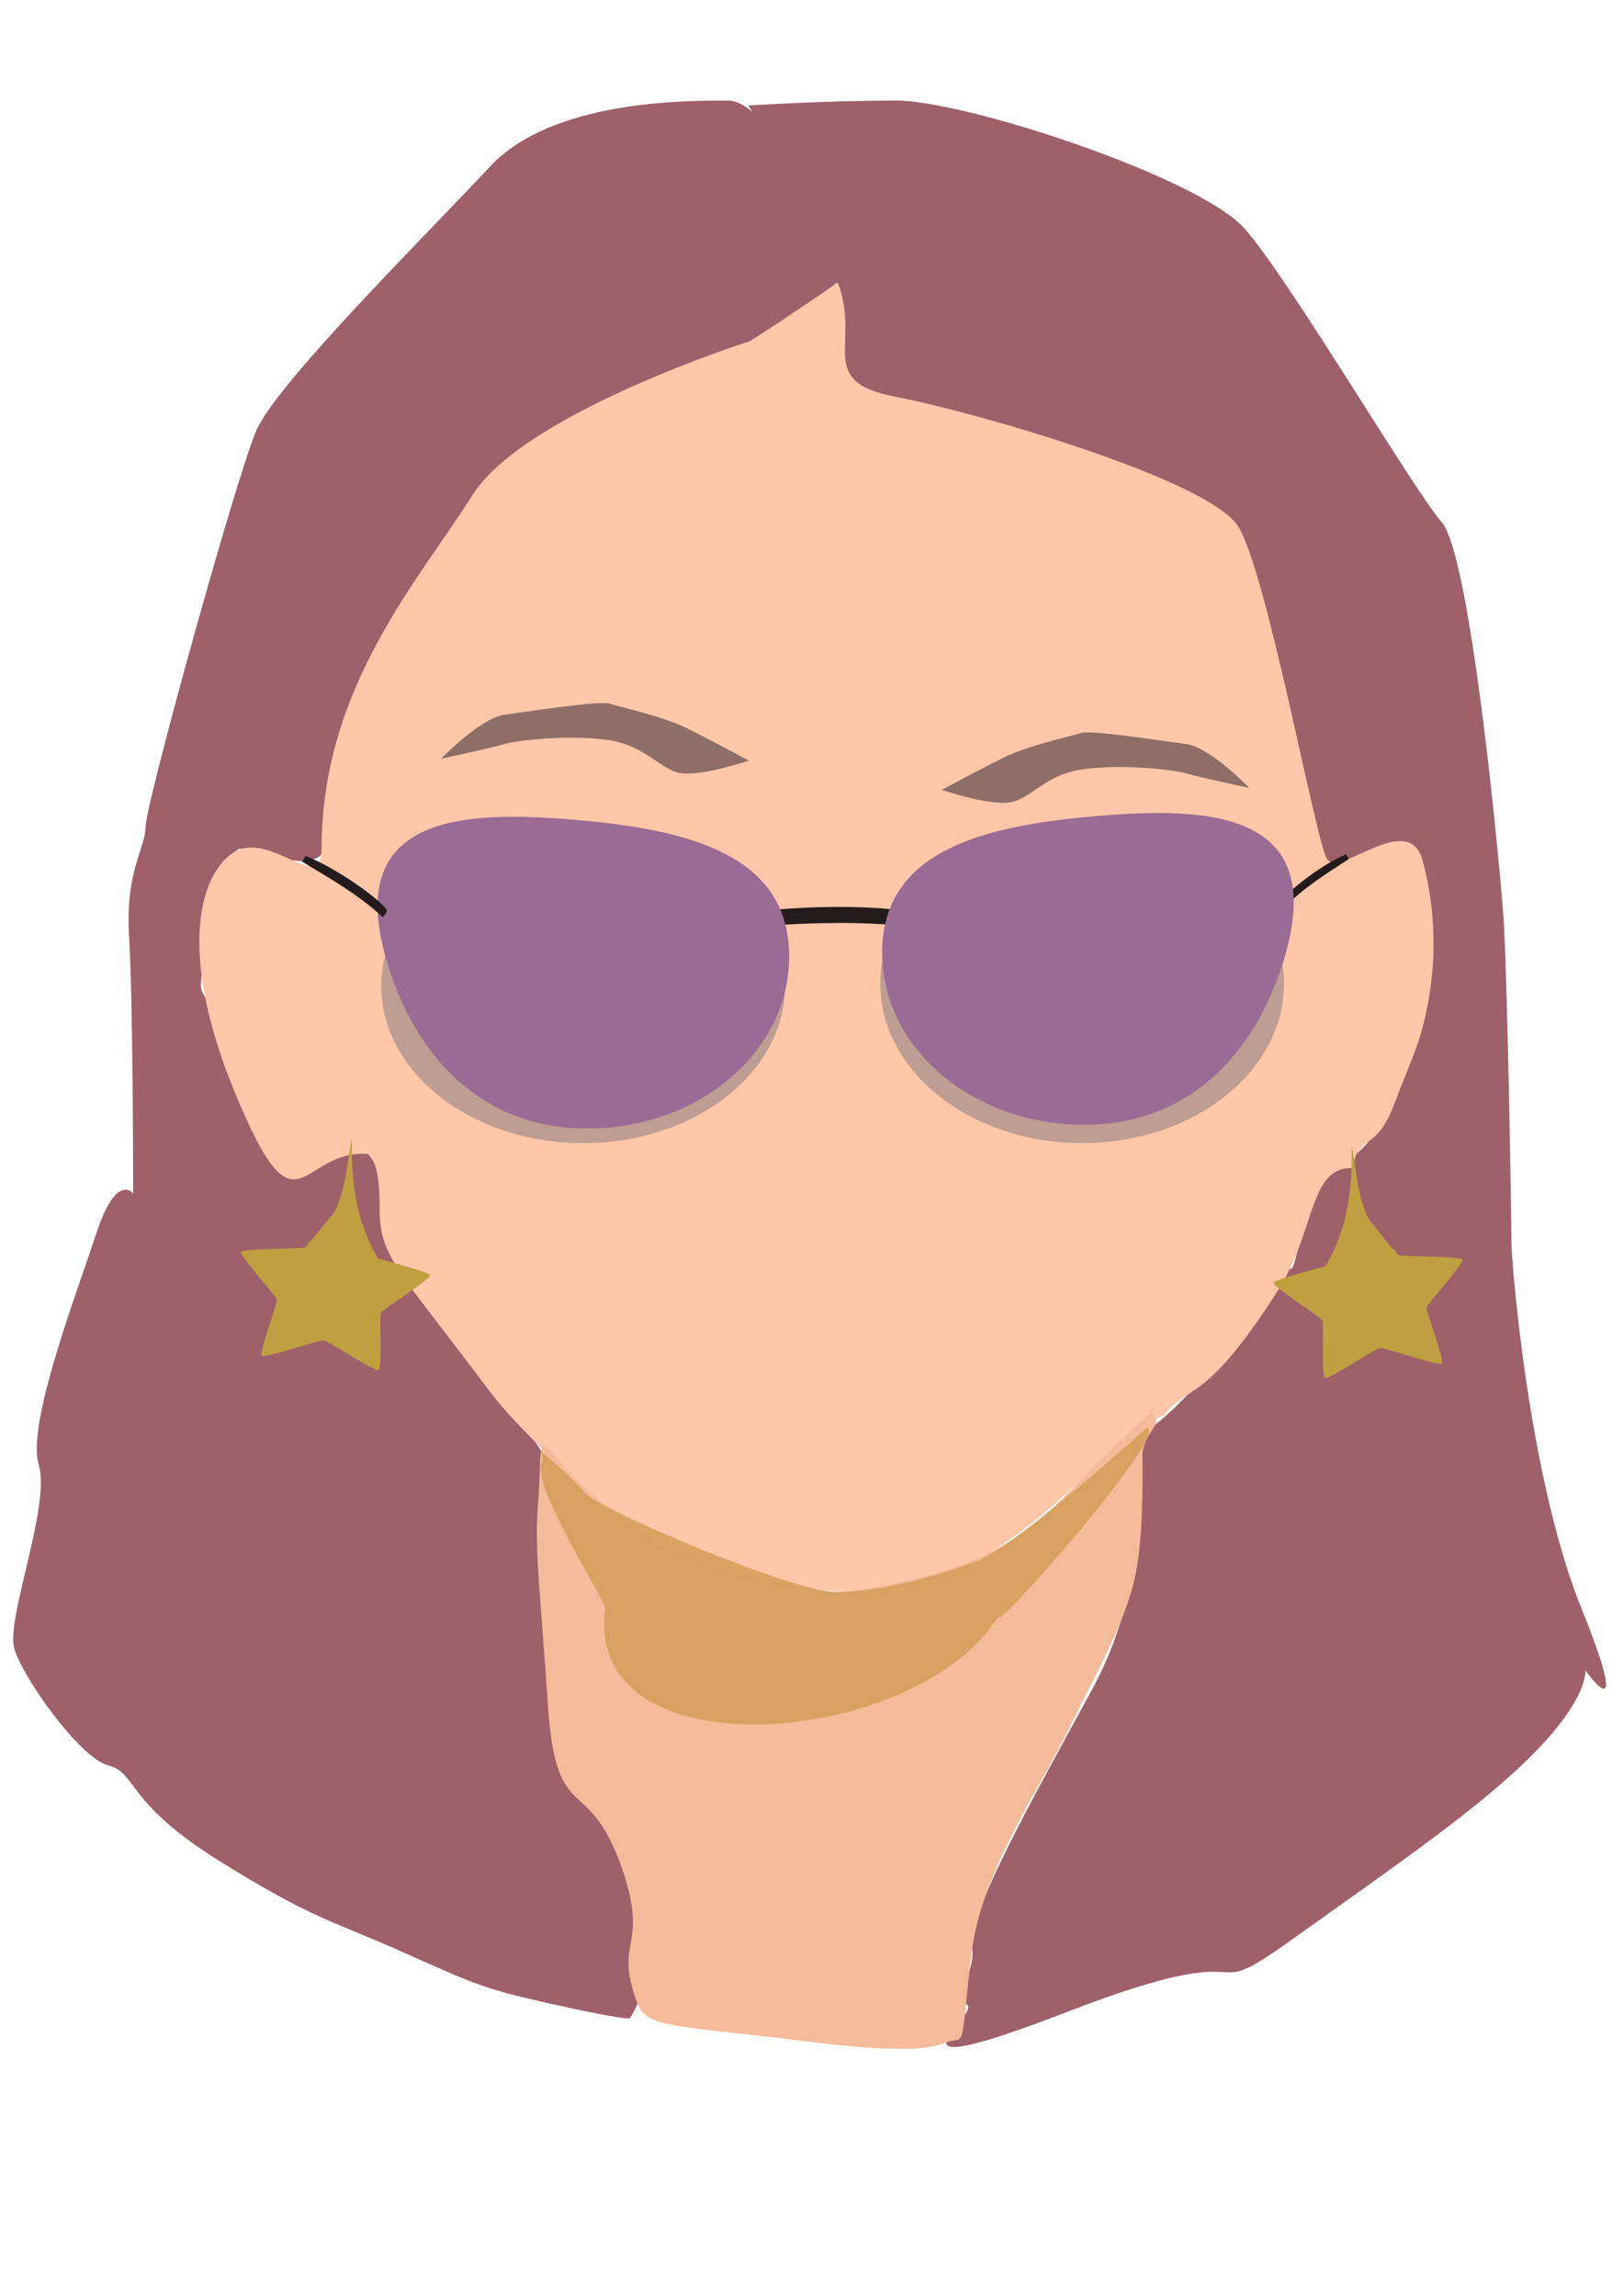 <?xml version="1.0" encoding="UTF-8" standalone="no"?>
<svg
   xmlns:dc="http://purl.org/dc/elements/1.1/"
   xmlns:cc="http://creativecommons.org/ns#"
   xmlns:rdf="http://www.w3.org/1999/02/22-rdf-syntax-ns#"
   xmlns:svg="http://www.w3.org/2000/svg"
   xmlns="http://www.w3.org/2000/svg"
   xmlns:sodipodi="http://sodipodi.sourceforge.net/DTD/sodipodi-0.dtd"
   xmlns:inkscape="http://www.inkscape.org/namespaces/inkscape"
   width="793.701"
   height="1122.52"
   viewBox="0 0 210 297"
   version="1.1"
   id="svg8"
   inkscape:version="1.0.1 (3bc2e813f5, 2020-09-07)"
   sodipodi:docname="purplelo.svg">
  <defs
     id="defs2">
    <filter
       inkscape:collect="always"
       style="color-interpolation-filters:sRGB"
       id="filter1377"
       x="-9.0656653e-07"
       width="1"
       y="-1.7742965e-06"
       height="1">
      <feGaussianBlur
         inkscape:collect="always"
         stdDeviation="1.99391e-06"
         id="feGaussianBlur1379" />
    </filter>
    <filter
       inkscape:collect="always"
       style="color-interpolation-filters:sRGB"
       id="filter1440"
       x="-3.0093862e-06"
       width="1"
       y="-1.1852135e-05"
       height="1">
      <feGaussianBlur
         inkscape:collect="always"
         stdDeviation="3.1418744e-06"
         id="feGaussianBlur1442" />
    </filter>
  </defs>
  <sodipodi:namedview
     id="base"
     pagecolor="#ffffff"
     bordercolor="#666666"
     borderopacity="1.0"
     inkscape:pageopacity="0.0"
     inkscape:pageshadow="2"
     inkscape:zoom="0.35"
     inkscape:cx="112.29643"
     inkscape:cy="435.88254"
     inkscape:document-units="px"
     inkscape:current-layer="layer5"
     inkscape:document-rotation="0"
     showgrid="false"
     units="px"
     inkscape:snap-global="false"
     showguides="false"
     inkscape:window-width="1366"
     inkscape:window-height="705"
     inkscape:window-x="-8"
     inkscape:window-y="-8"
     inkscape:window-maximized="1" />
  <g
     inkscape:groupmode="layer"
     id="layer2"
     inkscape:label="Warstwa 2" />
  <g
     inkscape:groupmode="layer"
     id="layer3"
     inkscape:label="face" />
  <g
     inkscape:groupmode="layer"
     id="layer7"
     inkscape:label="eyebrows" />
  <g
     inkscape:groupmode="layer"
     id="layer4"
     inkscape:label="neck" />
  <g
     inkscape:groupmode="layer"
     id="layer8"
     inkscape:label="earings" />
  <g
     inkscape:groupmode="layer"
     id="layer6"
     inkscape:label="glasses etc " />
  <g
     inkscape:groupmode="layer"
     id="layer5"
     inkscape:label="neck shadow">
    <g
       id="g1551"
       inkscape:export-filename="C:\dev\Gabriela-Mozer.github.io\src\assets\img\purplelo.png"
       inkscape:export-xdpi="97"
       inkscape:export-ydpi="97"
       transform="matrix(15.887,0,0,14.202,-1587.215,-1471.16)">
      <path
         style="fill:#9e606b;fill-opacity:1;stroke:none;stroke-width:0.265px;stroke-linecap:butt;stroke-linejoin:miter;stroke-opacity:1"
         d="m 106.684,107.156 c 0,0 2.646,0.85 3.071,1.512 0.425,0.661 0.584,1.989 0.914,2.698 0.331,0.709 0.456,-0.43 0.786,0.232 0.331,0.661 -0.105,1.792 -0.105,1.792 0,0 -0.177,0.517 -0.399,0.709 -0.25,0.216 -0.064,-0.309 -0.201,-0.129 -0.172,0.226 -0.288,1.266 -0.335,1.172 -0.047,-0.095 0.402,-0.661 0.283,-0.756 -0.118,-0.095 -0.059,-2e-5 -0.059,-2e-5 0,0 0.209,-0.328 -0.359,0.808 -0.568,1.136 -1.086,1.47 -1.086,1.47 0,0 0.135,1.231 -0.393,2.314 -0.537,1.102 -1.011,2.046 -0.977,2.347 0.033,0.301 -0.217,0.451 -0.05,0.518 0.167,0.067 -0.869,0.802 0.835,0.067 1.704,-0.735 1.002,0 1.837,-0.668 0.835,-0.668 1.537,-1.203 1.971,-1.704 0.434,-0.501 0.401,-0.735 0.401,-0.735 0,0 0.401,0.635 -0.033,-0.568 -0.434,-1.203 -0.568,-3.174 -0.568,-3.307 0,-0.134 -0.033,-2.506 -0.067,-3.007 -0.033,-0.501 -0.267,-3.274 -0.501,-3.575 -0.234,-0.301 -1.236,-2.205 -1.604,-2.673 -0.367,-0.468 -2.272,-1.169 -2.84,-1.169 -0.568,0 -1.205,0.045 -1.205,0.045 l 0.771,1.325 c 0,0 -0.568,-1.37 -0.935,-1.37 -0.367,0 -1.437,0 -1.938,0.601 -0.501,0.601 -1.737,1.971 -1.904,2.405 -0.167,0.434 -0.902,3.408 -0.902,3.608 0,0.2 -0.167,0.401 -0.134,1.002 0.033,0.601 0.033,2.339 0.033,2.339 0,0 -0.134,-0.2 -0.301,0.367 -0.167,0.568 -0.568,1.737 -0.468,2.105 0.1,0.367 -0.267,1.403 -0.2,1.67 0.067,0.267 0.535,1.002 0.768,1.069 0.234,0.067 0.134,0.334 0.902,0.869 0.768,0.535 0.902,0.535 1.503,0.835 0.601,0.301 0.668,0.334 1.203,0.468 0.535,0.134 0.635,0.134 0.635,0.134 0,0 0.278,-0.377 0.044,-1.279 -0.234,-0.902 -0.613,-0.737 -0.645,-1.327 -0.051,-0.935 -0.047,-1.327 -0.013,-1.794 0.033,-0.468 0.007,-0.599 -0.161,-0.865 -0.43,-0.681 -0.692,-0.887 -0.785,-1.094 -0.082,-0.182 -0.356,-0.774 -0.369,-1.315 -0.005,-0.202 -0.195,-0.291 -0.283,-0.414 -0.088,-0.121 0.023,1.531 -0.126,1.607 -0.186,0.095 0.318,-1.095 0.045,-1.57 -0.289,-0.502 -1.212,-1.096 -1.198,-1.37 0.014,-0.269 0.195,-1.134 0.195,-1.134 0,0 0.03,-0.019 0.106,-0.094 0.042,-0.042 0.304,0.101 0.514,0.104 0.404,0.006 0.104,-0.564 0.271,-0.881 0.167,-0.317 0.251,-0.952 0.568,-1.453 0.317,-0.501 0.852,-1.169 1.37,-1.453 0.518,-0.284 2.176,-1.428 2.197,-1.53 0.217,-1.061 -0.132,0.42 -0.154,0.568 -0.021,0.118 -0.039,0.238 0.071,0.476 z"
         id="path1327"
         sodipodi:nodetypes="cssscsscscscsssssscssssssccssssscssssssscsssssssssscssssssccc" />
      <path
         style="opacity:1;fill:#ffc7a9;fill-opacity:1;stroke:none;stroke-width:0.265px;stroke-linecap:butt;stroke-linejoin:miter;stroke-opacity:1"
         d="m 106.731,106.164 c 0.189,0.567 -0.189,0.898 0.472,1.039 0.661,0.142 2.551,0.756 2.788,1.181 0.236,0.425 0.626,2.837 0.721,3.025 0.095,0.189 0.664,-0.453 0.78,0.015 0.178,0.723 0.058,1.426 -0.084,1.804 -0.142,0.378 -0.18,0.603 -0.321,0.728 -0.176,0.149 -0.118,0.14 -0.173,0.272 -0.346,-0.004 -0.294,0.573 -0.592,1.101 -0.603,1.067 -0.744,0.866 -0.933,1.149 -0.895,0.438 -1.604,2.769 -4.628,0.875 -0.248,-0.402 -0.634,-0.742 -0.87,-1.096 -0.713,-1.069 -0.892,-1.212 -0.892,-1.637 0,-0.425 -0.053,-0.455 -0.095,-0.52 -0.567,-0.047 -0.571,0.835 -1.087,-0.567 -0.549,-1.494 -0.192,-2.176 0.095,-2.221 0.283,-0.047 0.614,0.396 0.614,0 0,-1.465 0.803,-2.457 1.228,-3.213 0.425,-0.756 2.276,-1.409 2.276,-1.409 z"
         id="path1330"
         sodipodi:nodetypes="csssssccsccsscscsscc" />
      <path
         style="opacity:0.873;fill:#6c5353;stroke:none;stroke-width:0.265;stroke-linecap:butt;stroke-linejoin:miter;stroke-miterlimit:4;stroke-dasharray:none;stroke-opacity:1;filter:url(#filter1440)"
         d="m 107.576,110.783 c 0,0 0.334,-0.2 0.518,-0.301 0.184,-0.1 0.523,-0.185 0.618,-0.217 0.086,-0.029 0.644,0.07 0.852,0.1 0.199,0.029 0.518,0.401 0.518,0.401 0,0 -0.418,-0.1 -0.518,-0.134 -0.1,-0.033 -0.524,-0.087 -0.841,-0.036 -0.317,0.05 -0.428,0.287 -0.612,0.304 -0.184,0.017 -0.535,-0.117 -0.535,-0.117 z"
         id="path1434"
         sodipodi:nodetypes="cssscsssc" />
      <path
         style="opacity:0.873;fill:#6c5353;stroke:none;stroke-width:0.265;stroke-linecap:butt;stroke-linejoin:miter;stroke-miterlimit:4;stroke-dasharray:none;stroke-opacity:1;filter:url(#filter1440)"
         d="m 103.634,110.516 c 0,0 0.334,-0.2 0.518,-0.301 0.184,-0.1 0.523,-0.185 0.618,-0.217 0.086,-0.029 0.644,0.07 0.852,0.1 0.199,0.029 0.518,0.401 0.518,0.401 0,0 -0.418,-0.1 -0.518,-0.134 -0.1,-0.033 -0.524,-0.087 -0.841,-0.036 -0.317,0.05 -0.428,0.287 -0.612,0.304 -0.184,0.017 -0.535,-0.117 -0.535,-0.117 z"
         id="path1444"
         sodipodi:nodetypes="cssscsssc"
         transform="matrix(-1,0,0,1,209.64,0)" />
      <path
         style="fill:#f4bb9a;fill-opacity:1;stroke:none;stroke-width:0.079;stroke-linecap:butt;stroke-linejoin:miter;stroke-miterlimit:4;stroke-dasharray:none;stroke-opacity:1"
         d="m 109.264,116.433 c 0.159,0.125 -0.053,0.188 -0.053,0.422 0,0.234 0.011,0.788 -0.073,1.16 -0.088,0.391 -0.292,0.785 -0.526,1.321 -0.233,0.535 -0.715,1.306 -0.793,2.046 -0.081,0.76 -0.052,0.782 -0.142,0.793 -0.133,0.016 -0.125,0.159 -1.203,0.008 -1.091,-0.152 -1.3,-0.118 -1.378,-0.351 -0.196,-0.587 0.103,-0.488 -0.125,-1.228 -0.269,-0.872 -0.535,-0.367 -0.601,-1.47 -0.067,-1.102 -0.112,-1.44 -0.081,-1.859 0.032,-0.433 -0.02,-0.647 0.147,-0.413 0.167,0.234 0.714,0.811 1.049,0.874 0.21,0.04 0.028,0.115 0.753,0.26 0.414,0.083 0.389,0.167 1.114,-0.025 0.913,-0.242 1.145,-0.689 1.613,-1.19 0.468,-0.501 0.417,-0.396 0.417,-0.396 z"
         id="path1349"
         sodipodi:nodetypes="cssssssssssssssscc" />
      <g
         id="g1466"
         transform="translate(0.142,0.024)"
         style="opacity:0.997">
        <path
           sodipodi:type="star"
           style="opacity:0.997;fill:#c09f41;fill-opacity:1;stroke:none;stroke-width:0.058;stroke-linecap:round;stroke-linejoin:round;stroke-miterlimit:4;stroke-dasharray:none;stroke-opacity:1;stop-color:#000000"
           id="path1460"
           sodipodi:sides="5"
           sodipodi:cx="102.41208"
           sodipodi:cy="115.32489"
           sodipodi:r1="0.81698555"
           sodipodi:r2="0.45148331"
           sodipodi:arg1="1.079887"
           sodipodi:arg2="1.7082055"
           inkscape:flatsided="false"
           inkscape:rounded="0.07"
           inkscape:randomized="-0.001"
           d="m 102.798,116.045 c -0.032,0.017 -0.412,-0.267 -0.448,-0.272 -0.036,-0.005 -0.478,0.167 -0.504,0.141 -0.026,-0.025 0.13,-0.474 0.123,-0.511 -0.006,-0.036 -0.307,-0.402 -0.291,-0.435 0.016,-0.033 0.489,-0.025 0.521,-0.042 0.032,-0.017 0.289,-0.416 0.325,-0.411 0.036,0.005 0.175,0.46 0.202,0.485 0.026,0.025 0.485,0.144 0.491,0.18 0.007,0.036 -0.383,0.308 -0.399,0.341 -0.016,0.033 0.012,0.507 -0.02,0.524 z"
           inkscape:transform-center-x="8.6838446e-06"
           inkscape:transform-center-y="-5.7439781e-06"
           transform="translate(0.05)" />
        <path
           style="fill:#c09f41;fill-opacity:1;stroke:none;stroke-width:0.285;stroke-linecap:butt;stroke-linejoin:miter;stroke-miterlimit:4;stroke-dasharray:none;stroke-opacity:1"
           d="m 102.264,114.894 c 0.329,-0.27 0.304,-0.631 0.367,-0.97 -0.007,0.401 0.025,0.802 0.267,1.203 z"
           id="path1462"
           sodipodi:nodetypes="cccc" />
      </g>
      <g
         id="g1478"
         transform="matrix(-1,0,0,1,213.545,0.094)">
        <path
           sodipodi:type="star"
           style="opacity:0.997;fill:#c09f41;fill-opacity:1;stroke:none;stroke-width:0.058;stroke-linecap:round;stroke-linejoin:round;stroke-miterlimit:4;stroke-dasharray:none;stroke-opacity:1;stop-color:#000000"
           id="path1474"
           sodipodi:sides="5"
           sodipodi:cx="102.41208"
           sodipodi:cy="115.32489"
           sodipodi:r1="0.81698555"
           sodipodi:r2="0.45148331"
           sodipodi:arg1="1.079887"
           sodipodi:arg2="1.7082055"
           inkscape:flatsided="false"
           inkscape:rounded="0.07"
           inkscape:randomized="-0.001"
           d="m 102.798,116.045 c -0.032,0.017 -0.412,-0.267 -0.448,-0.272 -0.036,-0.005 -0.478,0.167 -0.504,0.141 -0.026,-0.025 0.13,-0.474 0.123,-0.511 -0.006,-0.036 -0.307,-0.402 -0.291,-0.435 0.016,-0.033 0.489,-0.025 0.521,-0.042 0.032,-0.017 0.289,-0.416 0.325,-0.411 0.036,0.005 0.175,0.46 0.202,0.485 0.026,0.025 0.485,0.144 0.491,0.18 0.007,0.036 -0.383,0.308 -0.399,0.341 -0.016,0.033 0.012,0.507 -0.02,0.524 z"
           inkscape:transform-center-x="8.6838446e-06"
           inkscape:transform-center-y="-5.7439781e-06"
           transform="translate(0.05)" />
        <path
           style="fill:#c09f41;fill-opacity:1;stroke:none;stroke-width:0.285;stroke-linecap:butt;stroke-linejoin:miter;stroke-miterlimit:4;stroke-dasharray:none;stroke-opacity:1"
           d="m 102.264,114.894 c 0.329,-0.27 0.304,-0.631 0.367,-0.97 -0.007,0.401 0.025,0.802 0.267,1.203 z"
           id="path1476"
           sodipodi:nodetypes="cccc" />
      </g>
      <ellipse
         style="opacity:0.445;fill:#6d6875;fill-opacity:1;stroke:none;stroke-width:0.089;stroke-linecap:round;stroke-linejoin:round;stroke-miterlimit:4;stroke-dasharray:none;stroke-opacity:1;stop-color:#000000"
         id="ellipse1425"
         cx="104.656"
         cy="112.569"
         rx="1.644"
         ry="1.432" />
      <ellipse
         style="opacity:0.445;fill:#6d6875;fill-opacity:1;stroke:none;stroke-width:0.09;stroke-linecap:round;stroke-linejoin:round;stroke-miterlimit:4;stroke-dasharray:none;stroke-opacity:1;stop-color:#000000"
         id="ellipse1427"
         cx="108.72"
         cy="112.548"
         rx="1.644"
         ry="1.453" />
      <path
         style="fill:#241c1c;fill-opacity:1;stroke:none;stroke-width:0.548;stroke-linecap:butt;stroke-linejoin:miter;stroke-miterlimit:4;stroke-dasharray:none;stroke-opacity:1"
         d="m 105.859,111.935 c 0.539,-0.133 1.518,-0.094 1.508,0 v 0.102 c -0.502,-0.075 -1.003,-0.031 -1.505,0 z"
         id="path1392"
         sodipodi:nodetypes="ccccc" />
      <path
         id="path1388"
         style="fill:#9a6b94;fill-opacity:1;stroke:none;stroke-width:0.093;stroke-linecap:round;stroke-linejoin:round;stroke-miterlimit:4;stroke-dasharray:none;stroke-opacity:1;stop-color:#000000"
         d="m 106.334,112.302 c 0,0.865 -0.736,1.566 -1.644,1.566 -0.908,0 -1.434,-0.727 -1.644,-1.566 -0.333,-1.331 0.691,-1.341 1.677,-1.232 0.902,0.1 1.611,0.367 1.611,1.232 z"
         sodipodi:nodetypes="sssss" />
      <path
         style="fill:#241c1c;fill-opacity:1;stroke:none;stroke-width:0.307;stroke-linecap:butt;stroke-linejoin:miter;stroke-miterlimit:4;stroke-dasharray:none;stroke-opacity:1"
         d="m 102.396,111.386 c 0.277,0.118 0.694,0.467 0.66,0.509 l -0.031,0.049 c -0.197,-0.206 -0.43,-0.353 -0.659,-0.508 z"
         id="path1421"
         sodipodi:nodetypes="ccccc" />
      <path
         style="fill:#241c1c;fill-opacity:1;stroke:none;stroke-width:0.251;stroke-linecap:butt;stroke-linejoin:miter;stroke-miterlimit:4;stroke-dasharray:none;stroke-opacity:1"
         d="m 110.869,111.37 c -0.217,0.1 -0.543,0.398 -0.517,0.433 l 0.024,0.042 c 0.154,-0.175 0.336,-0.3 0.516,-0.432 z"
         id="path1423"
         sodipodi:nodetypes="ccccc" />
      <path
         id="path1431"
         style="fill:#9a6b94;fill-opacity:1;stroke:none;stroke-width:0.093;stroke-linecap:round;stroke-linejoin:round;stroke-miterlimit:4;stroke-dasharray:none;stroke-opacity:1;stop-color:#000000"
         d="m 107.091,112.268 c 0,0.865 0.736,1.566 1.644,1.566 0.908,0 1.434,-0.727 1.644,-1.566 0.333,-1.331 -0.691,-1.341 -1.677,-1.232 -0.902,0.1 -1.611,0.367 -1.611,1.232 z"
         sodipodi:nodetypes="sssss" />
      <path
         style="fill:#d29c55;fill-opacity:0.817;stroke:none;stroke-width:0.079;stroke-linecap:butt;stroke-linejoin:miter;stroke-miterlimit:4;stroke-dasharray:none;stroke-opacity:1;filter:url(#filter1377)"
         d="m 104.328,116.895 c -0.131,0.147 0.452,1.169 0.509,1.338 -0.192,1.539 2.562,1.271 3.207,0.067 -0.1,0.247 1.396,-1.66 1.204,-1.705 0.002,-0.009 -1.069,1.083 -1.385,1.213 -0.408,0.168 -0.771,0.27 -1.139,0.283 -0.331,0.011 -1.954,-0.754 -2.061,-0.915 -0.074,-0.111 -0.348,-0.364 -0.348,-0.364 z"
         id="path1375"
         sodipodi:nodetypes="ccccssscc" />
    </g>
  </g>
</svg>
